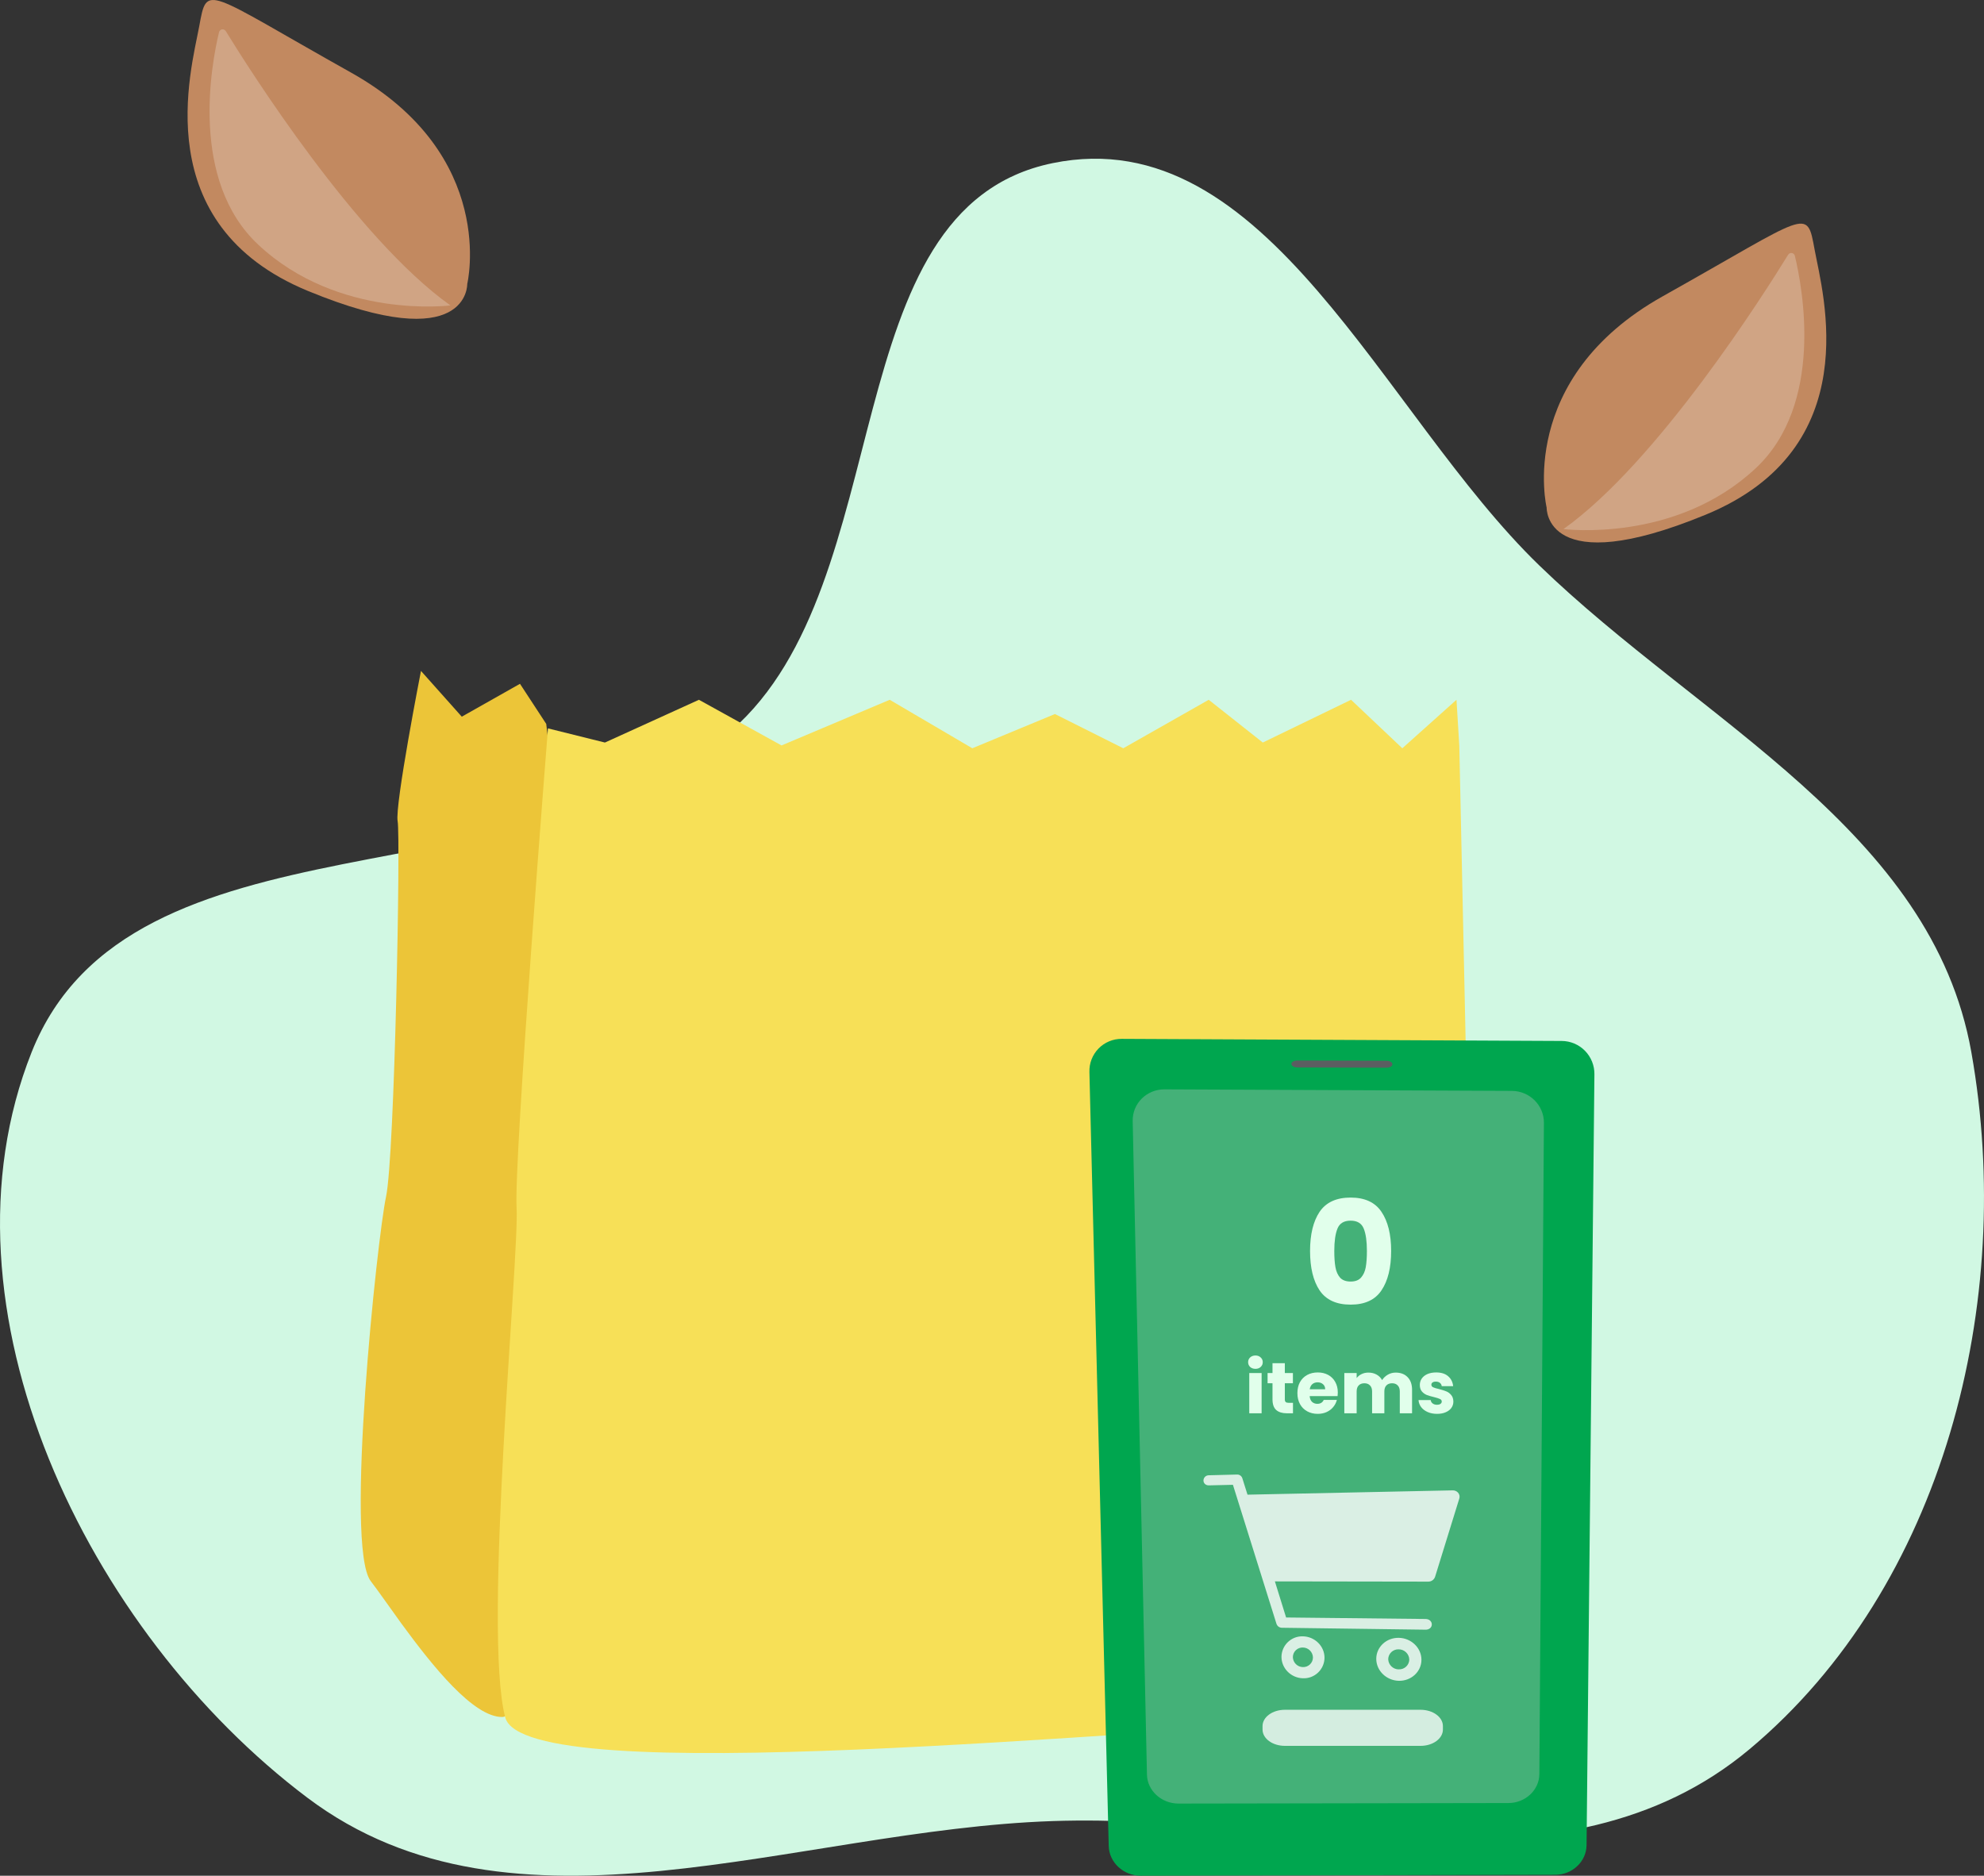<svg width="275" height="260" viewBox="0 0 275 260" fill="none" xmlns="http://www.w3.org/2000/svg">
<rect x="0" y="0" width="275" height="260" fill="#333333" stroke="none"/>
<path fill-rule="evenodd" clip-rule="evenodd" d="M145.917 22.61C175.631 16.538 191.574 57.294 213.368 78.388C235.828 100.127 267.781 115.073 273.247 145.851C279.39 180.441 269.444 219.912 242.507 242.458C216.702 264.056 179.546 251.294 145.917 252.426C110.118 253.631 71.216 270.733 42.6 249.186C12.104 226.223 -9.712 181.333 4.382 145.851C18.036 111.477 73.461 125.566 101.352 101.279C124.98 80.706 115.224 28.882 145.917 22.61Z" fill="#D1F8E3"/>
<path d="M81 146.176L75.902 207.649L75.194 220.085C75.114 221.49 74.932 222.887 74.65 224.266C72.982 232.431 71.236 237.971 69.647 237.999C65.639 238.071 59.934 230.917 55.659 225.074C53.926 222.691 52.438 220.528 51.384 219.159C47.746 214.392 52.294 171.551 53.506 165.897C54.719 160.244 55.529 116.006 55.116 113.828C54.704 111.65 58.351 93 58.351 93L63.657 98.95L64.007 99.343L72.074 94.785L75.712 100.343C75.712 100.343 79.073 128.384 81 146.176Z" fill="#ECC538"/>
<path d="M204.995 224.667C205.088 228.121 203.82 231.472 201.464 233.996C199.108 236.521 195.855 238.015 192.406 238.157C156.278 239.662 72.767 248.315 70.031 238.062C66.881 226.209 71.993 174.129 71.603 167.408C71.213 160.687 75.952 100.963 75.952 100.963L82.052 102.481L83.851 102.926L96.877 97L108.328 103.33L123.321 97L134.771 103.721L146.223 98.973L155.697 103.721L167.538 97L175.034 102.926L187.267 97L194.373 103.721L201.881 97L202.271 103.33C202.271 103.33 204.106 190.554 204.995 224.667Z" fill="#F7E057"/>
<path d="M219.911 255.76C219.889 258.03 217.95 259.87 215.567 259.874L158.116 260C155.723 260 153.74 258.168 153.679 255.889L151.002 148.602C150.983 148.001 151.085 147.402 151.302 146.842C151.52 146.282 151.848 145.771 152.267 145.341C152.686 144.912 153.187 144.571 153.741 144.341C154.295 144.11 154.889 143.994 155.489 144L216.472 144.292C217.073 144.295 217.667 144.418 218.221 144.652C218.774 144.887 219.276 145.229 219.697 145.659C220.118 146.089 220.45 146.599 220.673 147.158C220.897 147.717 221.008 148.315 221 148.918L219.911 255.76Z" fill="#00A64F"/>
<path d="M214 155.643C214.018 153.209 212.024 151.222 209.545 151.212L161.419 151C158.926 150.988 156.947 152.964 157.001 155.407L158.979 245.993C159.028 248.212 160.988 250.003 163.356 250L209.077 249.926C211.432 249.926 213.353 248.123 213.368 245.919L214 155.643Z" fill="#44B178"/>
<path d="M193 147.519C193.001 147.582 192.98 147.644 192.938 147.703C192.897 147.761 192.836 147.814 192.758 147.859C192.681 147.904 192.589 147.939 192.487 147.964C192.386 147.988 192.277 148 192.168 148L179.849 147.968C179.625 147.967 179.411 147.915 179.252 147.824C179.094 147.734 179.003 147.611 179 147.482C178.998 147.419 179.019 147.356 179.059 147.298C179.1 147.239 179.161 147.186 179.239 147.141C179.316 147.096 179.408 147.06 179.509 147.036C179.611 147.012 179.72 147 179.83 147L192.162 147.033C192.384 147.034 192.597 147.086 192.754 147.177C192.911 147.268 193 147.391 193 147.519Z" fill="url(#paint0_linear_530_959)"/>
<g opacity="0.8">
<path d="M202.103 206.906C202.004 206.795 201.881 206.709 201.744 206.653C201.606 206.598 201.458 206.575 201.31 206.586L172.916 207.182L172.198 204.903C172.148 204.749 172.049 204.615 171.917 204.523C171.784 204.43 171.624 204.384 171.462 204.391L167.565 204.494C167.468 204.491 167.371 204.508 167.281 204.542C167.19 204.577 167.108 204.629 167.037 204.696C166.967 204.763 166.911 204.843 166.872 204.932C166.833 205.021 166.812 205.116 166.811 205.213C166.811 205.63 167.15 205.904 167.565 205.894L170.895 205.815L176.928 225.078C176.98 225.237 177.08 225.377 177.216 225.476C177.351 225.575 177.515 225.629 177.682 225.63L197.613 225.898C198.081 225.898 198.461 225.61 198.461 225.168C198.461 224.726 198.081 224.423 197.613 224.414L178.265 224.206L176.711 219.204L197.978 219.236C198.187 219.237 198.39 219.171 198.559 219.049C198.728 218.927 198.854 218.754 198.919 218.556L202.275 207.707C202.316 207.569 202.322 207.424 202.292 207.284C202.262 207.144 202.197 207.014 202.103 206.906Z" fill="white"/>
<path d="M180.59 226.818C180.208 226.806 179.827 226.87 179.469 227.007C179.112 227.145 178.785 227.352 178.509 227.617C178.233 227.881 178.012 228.199 177.86 228.55C177.708 228.902 177.628 229.28 177.624 229.662C177.624 231.257 178.951 232.589 180.59 232.632C180.976 232.649 181.36 232.588 181.722 232.453C182.083 232.318 182.413 232.111 182.693 231.846C182.973 231.58 183.197 231.261 183.351 230.908C183.505 230.554 183.586 230.173 183.59 229.788C183.59 228.175 182.24 226.848 180.59 226.818ZM180.59 231.082C180.225 231.076 179.875 230.928 179.617 230.669C179.358 230.41 179.209 230.061 179.203 229.696C179.204 229.517 179.242 229.34 179.313 229.176C179.384 229.011 179.487 228.863 179.617 228.739C179.746 228.616 179.899 228.519 180.066 228.455C180.233 228.392 180.412 228.362 180.59 228.368C180.958 228.372 181.309 228.519 181.569 228.778C181.83 229.037 181.979 229.387 181.986 229.754C181.984 229.934 181.946 230.112 181.875 230.276C181.803 230.441 181.699 230.59 181.569 230.713C181.439 230.837 181.285 230.934 181.117 230.997C180.949 231.06 180.77 231.089 180.59 231.082Z" fill="white"/>
<path d="M193.875 227.026C192.154 226.999 190.762 228.306 190.762 229.938C190.762 231.57 192.154 232.937 193.875 232.982C195.596 233.027 197.025 231.721 197.025 230.07C197.025 228.418 195.608 227.053 193.875 227.026ZM193.875 231.4C193.496 231.398 193.132 231.249 192.86 230.984C192.588 230.719 192.43 230.359 192.418 229.979C192.423 229.794 192.465 229.611 192.541 229.442C192.617 229.273 192.726 229.121 192.862 228.994C192.997 228.868 193.157 228.77 193.331 228.706C193.505 228.642 193.69 228.613 193.875 228.622C194.257 228.621 194.623 228.77 194.896 229.035C195.17 229.3 195.33 229.661 195.342 230.042C195.336 230.228 195.294 230.411 195.217 230.58C195.14 230.749 195.03 230.901 194.893 231.027C194.756 231.153 194.596 231.25 194.421 231.313C194.247 231.376 194.061 231.404 193.875 231.394V231.4Z" fill="white"/>
</g>
<path opacity="0.77" d="M196.91 237H178.09C176.383 237 175 238.012 175 239.26V239.74C175 240.988 176.383 242 178.09 242H196.91C198.617 242 200 240.988 200 239.74V239.26C200 238.012 198.617 237 196.91 237Z" fill="white"/>
<path d="M214.379 70.362C214.379 70.362 210.076 52.501 230.475 41.067C250.874 29.632 250.416 28.601 251.53 34.648C252.644 40.696 258.799 62.13 236.438 71.338C214.077 80.547 214.379 70.362 214.379 70.362Z" fill="#C28960"/>
<path d="M64.764 39.362C64.764 39.362 69.067 21.501 48.668 10.067C28.269 -1.368 28.727 -2.399 27.613 3.648C26.499 9.696 20.345 31.13 42.705 40.338C65.066 49.547 64.764 39.362 64.764 39.362Z" fill="#C28960"/>
<path opacity="0.23" d="M247.85 35.312C244.648 40.525 229.789 64.039 216.711 73.335C216.711 73.335 232.22 75.336 243.347 64.917C252.877 56.007 249.859 39.922 248.783 35.46C248.76 35.361 248.708 35.272 248.634 35.203C248.559 35.134 248.466 35.089 248.366 35.073C248.266 35.057 248.164 35.071 248.072 35.114C247.98 35.156 247.903 35.225 247.85 35.312Z" fill="white"/>
<path opacity="0.23" d="M31.293 4.312C34.495 9.525 49.354 33.039 62.432 42.335C62.432 42.335 46.923 44.336 35.796 33.917C26.266 25.007 29.285 8.922 30.36 4.46C30.384 4.361 30.436 4.272 30.51 4.203C30.584 4.134 30.677 4.089 30.777 4.073C30.877 4.057 30.98 4.071 31.072 4.114C31.163 4.156 31.241 4.225 31.293 4.312Z" fill="white"/>
<path d="M181.585 173.4C181.585 171.107 182.025 169.3 182.905 167.98C183.798 166.66 185.231 166 187.205 166C189.178 166 190.605 166.66 191.485 167.98C192.378 169.3 192.825 171.107 192.825 173.4C192.825 175.72 192.378 177.54 191.485 178.86C190.605 180.18 189.178 180.84 187.205 180.84C185.231 180.84 183.798 180.18 182.905 178.86C182.025 177.54 181.585 175.72 181.585 173.4ZM189.465 173.4C189.465 172.053 189.318 171.02 189.025 170.3C188.731 169.567 188.125 169.2 187.205 169.2C186.285 169.2 185.678 169.567 185.385 170.3C185.091 171.02 184.945 172.053 184.945 173.4C184.945 174.307 184.998 175.06 185.105 175.66C185.211 176.247 185.425 176.727 185.745 177.1C186.078 177.46 186.565 177.64 187.205 177.64C187.845 177.64 188.325 177.46 188.645 177.1C188.978 176.727 189.198 176.247 189.305 175.66C189.411 175.06 189.465 174.307 189.465 173.4Z" fill="#E1FFEB"/>
<path d="M174.02 189.74C173.72 189.74 173.473 189.653 173.28 189.48C173.093 189.3 173 189.08 173 188.82C173 188.553 173.093 188.333 173.28 188.16C173.473 187.98 173.72 187.89 174.02 187.89C174.313 187.89 174.553 187.98 174.74 188.16C174.933 188.333 175.03 188.553 175.03 188.82C175.03 189.08 174.933 189.3 174.74 189.48C174.553 189.653 174.313 189.74 174.02 189.74ZM174.87 190.32V195.9H173.16V190.32H174.87Z" fill="#E1FFEB"/>
<path d="M179.219 194.45V195.9H178.349C177.729 195.9 177.246 195.75 176.899 195.45C176.553 195.143 176.379 194.647 176.379 193.96V191.74H175.699V190.32H176.379V188.96H178.089V190.32H179.209V191.74H178.089V193.98C178.089 194.147 178.129 194.267 178.209 194.34C178.289 194.413 178.423 194.45 178.609 194.45H179.219Z" fill="#E1FFEB"/>
<path d="M185.432 193.02C185.432 193.18 185.422 193.347 185.402 193.52H181.532C181.558 193.867 181.668 194.133 181.862 194.32C182.062 194.5 182.305 194.59 182.592 194.59C183.018 194.59 183.315 194.41 183.482 194.05H185.302C185.208 194.417 185.038 194.747 184.792 195.04C184.552 195.333 184.248 195.563 183.882 195.73C183.515 195.897 183.105 195.98 182.652 195.98C182.105 195.98 181.618 195.863 181.192 195.63C180.765 195.397 180.432 195.063 180.192 194.63C179.952 194.197 179.832 193.69 179.832 193.11C179.832 192.53 179.948 192.023 180.182 191.59C180.422 191.157 180.755 190.823 181.182 190.59C181.608 190.357 182.098 190.24 182.652 190.24C183.192 190.24 183.672 190.353 184.092 190.58C184.512 190.807 184.838 191.13 185.072 191.55C185.312 191.97 185.432 192.46 185.432 193.02ZM183.682 192.57C183.682 192.277 183.582 192.043 183.382 191.87C183.182 191.697 182.932 191.61 182.632 191.61C182.345 191.61 182.102 191.693 181.902 191.86C181.708 192.027 181.588 192.263 181.542 192.57H183.682Z" fill="#E1FFEB"/>
<path d="M193.454 190.26C194.147 190.26 194.697 190.47 195.104 190.89C195.517 191.31 195.724 191.893 195.724 192.64V195.9H194.024V192.87C194.024 192.51 193.927 192.233 193.734 192.04C193.547 191.84 193.287 191.74 192.954 191.74C192.62 191.74 192.357 191.84 192.164 192.04C191.977 192.233 191.884 192.51 191.884 192.87V195.9H190.184V192.87C190.184 192.51 190.087 192.233 189.894 192.04C189.707 191.84 189.447 191.74 189.114 191.74C188.78 191.74 188.517 191.84 188.324 192.04C188.137 192.233 188.044 192.51 188.044 192.87V195.9H186.334V190.32H188.044V191.02C188.217 190.787 188.444 190.603 188.724 190.47C189.004 190.33 189.32 190.26 189.674 190.26C190.094 190.26 190.467 190.35 190.794 190.53C191.127 190.71 191.387 190.967 191.574 191.3C191.767 190.993 192.03 190.743 192.364 190.55C192.697 190.357 193.06 190.26 193.454 190.26Z" fill="#E1FFEB"/>
<path d="M199.19 195.98C198.703 195.98 198.27 195.897 197.89 195.73C197.51 195.563 197.21 195.337 196.99 195.05C196.77 194.757 196.646 194.43 196.62 194.07H198.31C198.33 194.263 198.42 194.42 198.58 194.54C198.74 194.66 198.936 194.72 199.17 194.72C199.383 194.72 199.546 194.68 199.66 194.6C199.78 194.513 199.84 194.403 199.84 194.27C199.84 194.11 199.756 193.993 199.59 193.92C199.423 193.84 199.153 193.753 198.78 193.66C198.38 193.567 198.046 193.47 197.78 193.37C197.513 193.263 197.283 193.1 197.09 192.88C196.896 192.653 196.8 192.35 196.8 191.97C196.8 191.65 196.886 191.36 197.06 191.1C197.24 190.833 197.5 190.623 197.84 190.47C198.186 190.317 198.596 190.24 199.07 190.24C199.77 190.24 200.32 190.413 200.72 190.76C201.126 191.107 201.36 191.567 201.42 192.14H199.84C199.813 191.947 199.726 191.793 199.58 191.68C199.44 191.567 199.253 191.51 199.02 191.51C198.82 191.51 198.666 191.55 198.56 191.63C198.453 191.703 198.4 191.807 198.4 191.94C198.4 192.1 198.483 192.22 198.65 192.3C198.823 192.38 199.09 192.46 199.45 192.54C199.863 192.647 200.2 192.753 200.46 192.86C200.72 192.96 200.946 193.127 201.14 193.36C201.34 193.587 201.443 193.893 201.45 194.28C201.45 194.607 201.356 194.9 201.17 195.16C200.99 195.413 200.726 195.613 200.38 195.76C200.04 195.907 199.643 195.98 199.19 195.98Z" fill="#E1FFEB"/>
<defs>
<linearGradient id="paint0_linear_530_959" x1="186.272" y1="138.013" x2="186.176" y2="148.088" gradientUnits="userSpaceOnUse">
<stop stop-color="#5C5E61"/>
<stop offset="1" stop-color="#5C5E61"/>
</linearGradient>
</defs>
</svg>
